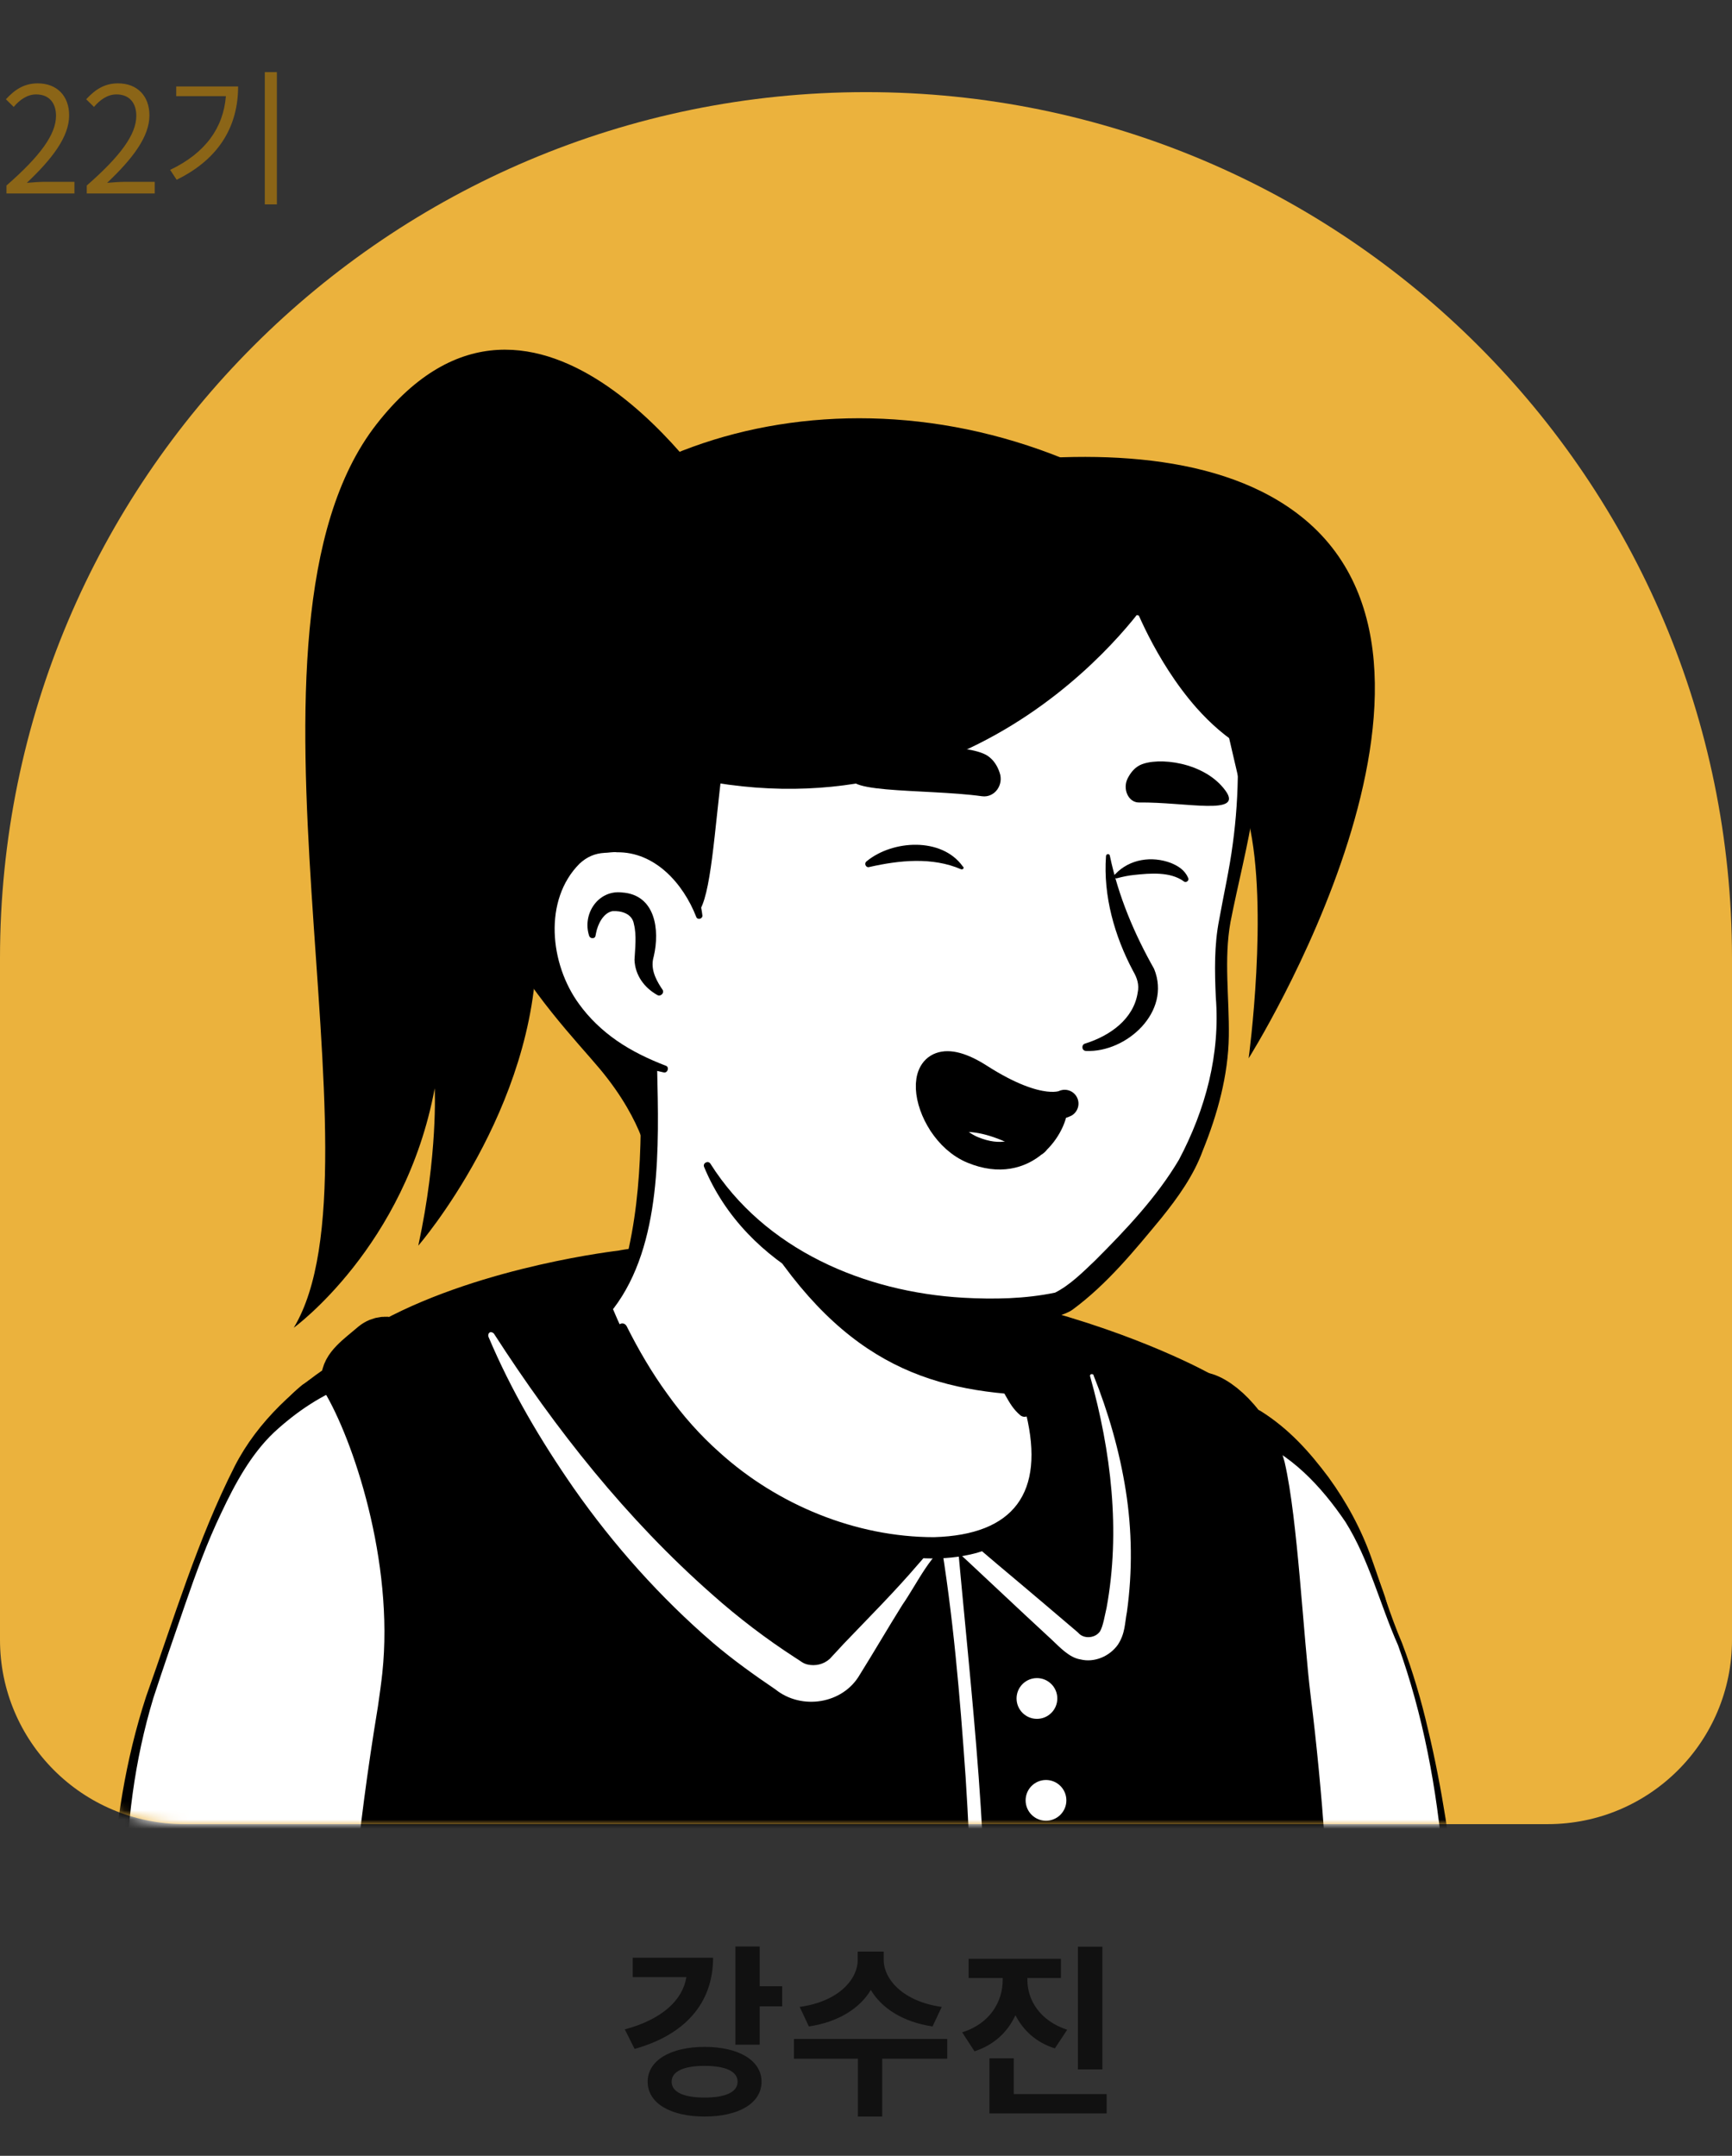 <svg width="188" height="234" viewBox="0 0 188 234" fill="none" xmlns="http://www.w3.org/2000/svg">
<rect x="0" y="0" width="188" height="234" fill="#333333" stroke="none"/>
<path d="M68.682 212.5V214.6H74.502C74.102 217.12 71.842 219.2 67.822 220.28L68.882 222.4C74.322 220.88 77.402 217.46 77.402 212.5H68.682ZM76.482 227.68C74.242 227.68 72.902 227.1 72.902 225.96C72.902 224.82 74.242 224.24 76.482 224.24C78.722 224.24 80.062 224.82 80.062 225.96C80.062 227.1 78.722 227.68 76.482 227.68ZM76.482 222.18C72.762 222.18 70.302 223.66 70.302 225.96C70.302 228.28 72.762 229.74 76.482 229.74C80.202 229.74 82.662 228.28 82.662 225.96C82.662 223.66 80.202 222.18 76.482 222.18ZM82.462 215.6V211.28H79.822V221.94H82.462V217.78H84.902V215.6H82.462ZM102.221 217.84C98.041 217.26 95.921 214.86 95.921 212.72V211.84H93.101V212.72C93.101 214.88 91.001 217.26 86.801 217.84L87.801 219.96C91.021 219.48 93.341 217.98 94.521 216C95.701 217.98 98.001 219.48 101.221 219.96L102.221 217.84ZM102.821 221.32H86.181V223.46H93.121V229.74H95.761V223.46H102.821V221.32ZM119.659 211.3H116.999V224.62H119.659V211.3ZM115.839 220.32C112.859 219.34 111.519 217.08 111.519 214.92V214.7H115.159V212.62H105.139V214.7H108.839V214.92C108.839 217.22 107.499 219.64 104.439 220.6L105.779 222.66C107.919 221.96 109.399 220.54 110.219 218.74C111.059 220.38 112.459 221.7 114.499 222.34L115.839 220.32ZM110.039 227.3V223.42H107.399V229.4H120.119V227.3H110.039Z" fill="#111111"/>
<path d="M0 104C0 52.085 42.085 10 94 10C145.915 10 188 52.085 188 104V178C188 189.046 179.046 198 168 198H20C8.954 198 0 189.046 0 178V104Z" fill="#EBB23D"/>
<mask id="mask0_322_1617" style="mask-type:alpha" maskUnits="userSpaceOnUse" x="0" y="10" width="188" height="188">
<path d="M0 10H188V178C188 189.046 179.046 198 168 198H20C8.954 198 0 189.046 0 178V10Z" fill="#D9D9D9"/>
</mask>
<g mask="url(#mask0_322_1617)">
<path d="M145.055 181.043C144.625 181.35 144.133 181.657 143.703 181.965C143.212 182.272 142.782 182.579 142.29 182.825C141.86 183.071 141.491 183.316 141.061 183.562C141 183.623 140.938 183.623 140.877 183.685C139.464 184.545 137.989 185.344 136.515 186.081C136.085 186.327 135.593 186.572 135.163 186.757C135.163 186.757 135.102 186.818 135.04 186.818C134.549 187.064 134.057 187.31 133.566 187.555C132.583 188.047 131.538 188.477 130.555 188.907C130.064 189.153 129.511 189.337 129.02 189.522C128.528 189.706 127.975 189.952 127.484 190.136C126.992 190.32 126.439 190.566 125.948 190.75C125.948 190.75 125.948 190.75 125.886 190.75C125.395 190.935 124.842 191.119 124.35 191.303C123.244 191.672 122.077 192.04 120.971 192.409C120.603 192.532 120.172 192.655 119.804 192.778C118.637 193.146 117.469 193.454 116.302 193.699C115.872 193.822 115.442 193.884 114.95 194.006C113.844 194.252 112.677 194.498 111.571 194.744C111.325 194.805 111.141 194.805 110.895 194.867C110.527 194.928 110.097 194.989 109.728 195.051C109.175 195.112 108.684 195.235 108.131 195.297C107.885 195.358 107.639 195.358 107.393 195.42C107.086 195.481 106.718 195.542 106.349 195.542C105.366 195.665 104.322 195.788 103.338 195.911C103.031 195.972 102.663 195.972 102.355 196.034H102.294C101.864 196.095 101.434 196.095 101.004 196.157C100.574 196.218 100.144 196.218 99.714 196.218C99.468 196.218 99.161 196.28 98.915 196.28C98.424 196.28 97.993 196.341 97.563 196.341C96.949 196.341 96.396 196.403 95.782 196.403C95.167 196.403 94.614 196.403 94 196.403C93.57 196.403 93.14 196.403 92.71 196.403C66.783 196.034 43.498 185.037 26.848 167.588C26.848 167.588 26.848 167.527 26.787 167.527C24.944 165.868 26.541 157.021 33.975 151.43C43.314 144.365 65.677 139.941 65.677 139.941C65.677 139.941 74.34 138.528 106.472 145.225C125.272 149.157 139.587 154.871 147.574 170.353C149.233 173.548 150.891 178.463 145.055 181.043Z" fill="white"/>
<path d="M106.656 144.549C118.452 146.945 131.047 149.525 140.754 157.328C144.011 159.97 146.161 163.84 147.943 167.588C148.803 169.431 149.663 171.336 150.339 173.363C150.707 174.715 151.26 176.251 150.953 177.848C150.892 178.278 150.523 178.831 150.216 179.139C148.803 180.552 147.267 181.412 145.731 182.518C136.699 188.784 126.316 193.208 115.565 195.542C91.604 200.765 65.677 196.71 44.604 184.115C37.6 179.876 31.149 174.715 25.62 168.633C25.005 167.895 25.005 166.667 25.005 165.868C25.067 164.025 25.558 162.243 26.173 160.584C27.647 156.775 29.552 152.966 32.808 150.324C35.143 148.727 37.662 147.375 40.242 146.269C48.352 142.829 56.892 140.433 65.677 139.45C66.415 139.388 66.537 140.433 65.8 140.556C57.383 142.276 49.028 144.856 41.225 148.358C38.399 149.771 35.388 151 33.115 153.212C30.965 155.546 29.429 158.434 28.2 161.383C27.401 163.165 26.849 165.991 27.094 167.404C30.965 172.012 35.511 176.067 40.426 179.569C67.336 198.369 108.192 199.597 136.822 183.931C139.403 182.518 141.922 180.92 144.318 179.261C145.485 178.463 146.714 177.787 147.635 176.865C147.697 176.804 147.635 176.865 147.635 176.927C147.635 176.988 147.574 177.05 147.574 177.05C147.635 176.312 147.39 175.329 147.082 174.346C145.977 170.783 144.195 167.035 142.29 163.779C139.28 158.925 134.181 155.854 129.02 153.396C125.456 151.737 121.709 150.447 117.899 149.218C114.09 147.99 110.22 146.945 106.349 146.023C105.366 145.778 105.673 144.365 106.656 144.549Z" fill="black"/>
<path d="M130.249 151.43C130.249 151.43 122.877 147.252 111.019 144.242C111.019 144.242 102.541 140.74 90.253 139.02C74.156 136.747 67.521 138.282 67.521 138.282C67.521 138.282 53.329 139.88 42.7 145.594C42.7 145.594 45.526 169.431 67.153 178.77C88.717 188.109 118.76 183.501 125.887 177.48C132.952 171.459 131.969 153.458 130.249 151.43Z" fill="black" stroke="black" stroke-width="5.126" stroke-miterlimit="10" stroke-linecap="round" stroke-linejoin="round"/>
<path d="M37.723 148.727C37.723 148.727 33.607 150.386 29.06 155.055C23.961 160.277 19.845 173.548 16.404 183.501C9.892 202.239 14.254 226.692 14.254 226.692H158.019C158.019 226.692 159.309 195.542 151.199 176.681C150.155 174.285 148.434 168.203 146.345 164.824C142.966 159.294 139.157 156.038 136.147 154.625C136.147 154.625 137.498 179.139 110.343 180.49C83.187 181.842 50.379 173.241 49.581 168.203C48.782 163.042 37.723 148.727 37.723 148.727Z" fill="white"/>
<path d="M37.355 150.201C37.6 150.324 38.153 150.263 38.338 150.14H38.276L38.153 150.201C35.02 151.307 32.194 153.212 29.736 155.485C27.217 157.881 25.497 161.076 24.023 164.209C22.487 167.404 21.258 170.783 20.091 174.162C18.923 177.541 17.756 180.92 16.65 184.299C12.534 197.877 13.087 212.622 15.913 226.384L14.377 225.094H158.142L156.544 226.63C157.834 210.841 157.159 193.576 151.752 178.586C149.786 174.162 148.619 169.308 146.038 165.192C143.458 161.383 140.017 157.635 135.594 156.099L137.806 154.563C137.99 166.298 131.416 177.05 119.927 180.49C114.705 182.21 109.114 182.272 103.708 182.272C98.362 182.272 93.017 181.903 87.672 181.289C80.791 180.613 48.659 175.759 47.983 168.08C46.509 163.718 43.683 159.908 41.164 156.099C39.751 154.072 38.215 151.922 36.679 149.956L36.617 149.833L36.556 149.771C36.495 149.71 36.679 149.956 36.802 150.017C36.986 150.078 37.17 150.201 37.355 150.201ZM38.153 147.191C38.706 147.314 39.014 147.805 39.321 148.174C42.454 152.352 45.465 156.529 48.106 161.014C49.335 163.165 50.687 165.438 51.178 167.895C56.585 173.425 79.808 177.234 88.041 178.094C93.263 178.647 98.485 179.016 103.708 179.016C108.868 179.016 114.091 178.954 118.944 177.418C129.082 174.408 134.734 165.008 134.611 154.686L135.102 153.642C135.41 153.027 136.208 152.782 136.823 153.15C139.956 155.116 142.168 157.635 144.195 160.339C146.161 163.042 147.759 165.991 148.865 169.124C149.97 172.196 150.892 175.329 152.182 178.34C153.349 181.412 154.271 184.545 155.008 187.74C156.544 194.129 157.466 200.58 158.203 207.093C158.879 213.605 159.309 220.118 159.555 226.753C159.555 227.613 158.817 228.289 158.019 228.289H14.254C13.455 228.289 12.841 227.736 12.718 226.999C11.428 212.684 11.367 197.939 15.851 184.176C18.862 175.759 21.442 167.097 25.497 159.11C27.955 154.318 32.194 150.386 36.802 147.559L36.986 147.437L37.047 147.375C37.293 147.129 37.846 147.068 38.153 147.191Z" fill="black"/>
<path d="M142.291 227.736C103.708 245.553 40.181 229.457 40.181 229.457C40.181 229.457 38.891 213.79 43.56 185.59C43.744 184.3 43.928 183.01 44.051 181.842C45.403 169.063 40.734 155.301 37.416 149.772C37.416 148.359 38.891 147.376 40.549 145.962C41.225 145.41 42.147 145.348 42.638 145.717C43.498 146.945 44.297 148.174 44.973 149.464C51.854 162.182 66.906 173.917 81.283 175.33C100.881 177.296 109.053 176.989 118.821 174.838C128.221 172.749 132.891 161.199 130.249 151.983C130.187 151.861 130.187 151.676 130.126 151.492C131.785 151.369 135.655 154.564 136.945 159.295C138.297 165.131 138.911 177.726 139.71 184.3C142.413 205.803 142.291 227.736 142.291 227.736Z" fill="black" stroke="black" stroke-width="5.126" stroke-miterlimit="10" stroke-linecap="round" stroke-linejoin="round"/>
<path d="M53.636 144.795C60.332 155.178 68.012 164.885 77.289 173.056C80.115 175.575 83.187 177.91 86.32 179.937C86.935 180.306 87.119 180.552 87.672 180.675C88.471 180.859 89.392 180.675 90.068 180.06L91.604 178.401C94.307 175.575 97.133 172.749 99.653 169.8C100.697 168.633 101.68 167.404 102.11 165.807C102.356 165.377 102.909 165.315 103.339 165.561C106.595 168.448 109.974 171.213 113.292 174.039L115.749 176.128L116.978 177.173L117.101 177.296L117.162 177.357C117.777 177.91 118.883 177.787 119.374 177.111C119.743 176.558 119.927 175.268 120.111 174.531C121.647 166.175 120.603 157.513 118.33 149.403C118.268 149.28 118.391 149.157 118.452 149.157C118.575 149.157 118.698 149.157 118.698 149.28C120.296 153.273 121.524 157.513 122.2 161.813C122.876 166.114 122.937 170.537 122.323 174.961C122.077 176.251 122.139 177.296 121.34 178.524C120.418 179.814 118.76 180.49 117.285 180.122C116.056 179.937 115.012 178.77 114.152 177.971C110.22 174.347 106.288 170.599 102.356 166.974L103.707 166.851C100.943 168.633 99.714 171.643 97.932 174.224C96.396 176.681 94.86 179.323 93.324 181.781C91.481 184.975 86.996 185.651 84.17 183.378C81.897 181.842 79.501 180.122 77.412 178.34C71.698 173.425 66.599 167.711 62.298 161.567C58.673 156.345 55.479 150.939 53.021 145.102C52.96 144.918 53.021 144.672 53.205 144.611C53.328 144.549 53.574 144.672 53.636 144.795Z" fill="white"/>
<path d="M104.936 219.258C105.735 210.534 105.366 201.625 104.813 192.901C104.199 184.115 103.461 175.268 101.987 166.544C101.803 165.377 103.584 165.008 103.83 166.237C105.366 183.747 107.701 201.871 106.779 219.442C106.718 220.609 104.875 220.487 104.936 219.258Z" fill="white"/>
<path d="M112.555 186.573C113.776 186.573 114.766 185.582 114.766 184.361C114.766 183.139 113.776 182.149 112.555 182.149C111.333 182.149 110.343 183.139 110.343 184.361C110.343 185.582 111.333 186.573 112.555 186.573Z" fill="white"/>
<path d="M113.537 197.632C114.759 197.632 115.749 196.641 115.749 195.42C115.749 194.198 114.759 193.208 113.537 193.208C112.316 193.208 111.326 194.198 111.326 195.42C111.326 196.641 112.316 197.632 113.537 197.632Z" fill="white"/>
<path d="M112.431 160.892C111.141 167.22 102.785 171.029 88.716 165.315C74.094 159.417 67.766 145.348 66.168 141.17C74.831 124.95 68.81 113.707 68.81 113.707C88.778 111.987 106.226 135.333 106.226 135.333L108.929 146.884C109.175 147.867 109.666 148.727 110.404 149.341C111.694 151.614 113.23 156.837 112.431 160.892Z" fill="white"/>
<path d="M65.862 141.354C67.029 139.573 67.766 137.484 68.258 135.456C69.179 131.217 69.487 126.916 69.548 122.616V121.018C69.364 119.421 68.811 117.762 68.196 116.288C67.398 114.322 70.285 113.093 71.207 115.059C71.33 115.305 71.33 115.735 71.33 115.98C71.514 124.336 71.883 135.088 66.599 142.03C66.23 142.399 65.493 141.846 65.862 141.354Z" fill="black"/>
<path d="M106.902 135.211C107.823 135.764 108.131 136.501 108.254 137.238C108.622 138.713 108.499 140.31 108.868 141.846C109.175 143.32 110.097 144.733 110.342 146.269C110.65 147.867 111.571 151.246 111.94 152.905C112.063 153.273 111.817 153.703 111.387 153.765C111.141 153.826 110.957 153.765 110.773 153.642C109.974 152.966 109.605 152.29 109.114 151.43C108.315 149.956 107.762 148.604 107.271 146.945C106.84 145.471 107.025 143.873 106.656 142.337C106.349 140.863 105.489 139.45 105.182 137.914C104.997 137.177 104.936 136.378 105.489 135.456C105.857 135.088 106.472 134.965 106.902 135.211Z" fill="black"/>
<path d="M111.326 151.43C99.591 150.816 90.007 147.129 80.668 130.48C88.532 137.422 97.81 140.064 107.578 141.293L108.868 146.945C109.114 147.928 110.589 150.816 111.326 151.43Z" fill="black"/>
<path d="M110.835 149.157C112.923 153.089 114.152 158.004 112.862 162.366C111.879 165.438 109.053 167.711 105.981 168.571C98.854 170.476 90.621 167.465 84.293 164.086C76.491 159.724 70.716 152.413 67.029 144.426C66.784 143.812 67.644 143.32 68.012 143.935C69.302 146.515 70.777 149.034 72.436 151.307C74.095 153.642 75.999 155.792 78.15 157.697C84.416 163.349 92.895 166.851 101.373 166.851C110.097 166.605 113.415 161.997 111.387 153.519C111.08 152.167 110.589 150.754 109.913 149.587C109.544 149.095 110.466 148.543 110.835 149.157Z" fill="black"/>
<path d="M134.611 75.37C135.716 80.531 136.269 84.709 133.259 98.471C130.31 112.171 137.498 114.997 120.48 136.931C113.537 145.901 96.703 143.382 83.064 134.105C78.456 130.971 76.49 122.923 73.05 117.209C70.347 112.724 69.118 117.394 65.554 113.523C60.701 108.239 54.864 97.611 57.752 78.811C62.421 48.337 86.566 44.774 104.445 48.153C122.446 51.593 131.662 61.792 134.611 75.37Z" fill="white"/>
<path d="M68.626 118.991C67.213 116.595 65.37 114.506 63.65 112.294C61.991 110.021 60.639 107.502 59.533 104.922C52.222 86.982 55.048 61.731 72.988 51.163C80.422 46.863 89.392 45.818 97.748 46.494C115.626 47.784 132.03 56.017 135.901 74.94C137.99 83.296 135.163 91.897 133.566 100.068C132.829 104.123 133.443 108.301 133.382 112.479C133.32 116.718 132.153 120.957 130.556 124.889C129.573 127.592 127.852 129.988 126.071 132.2C123.122 135.763 120.173 139.388 116.425 142.153C115.565 142.767 114.029 143.075 112.984 143.197C110.097 143.628 107.271 143.75 104.383 143.566C93.079 143.075 80.975 137.607 76.429 126.671C76.245 126.241 76.859 125.933 77.105 126.302C83.003 135.641 93.816 140.248 104.567 140.863C107.885 141.047 111.264 140.986 114.52 140.31C116.118 139.511 117.531 138.098 118.882 136.808C122.2 133.49 125.579 129.927 127.975 125.872C130.863 120.404 132.46 114.445 131.969 108.239C131.846 105.475 131.784 102.587 132.337 99.822C132.829 97.058 133.443 94.416 133.812 91.59C134.18 88.886 134.365 86.122 134.365 83.418C134.058 75.493 131.477 67.322 126.439 61.178C115.319 47.354 89.024 43.73 74.217 53.191C64.879 58.966 60.516 69.779 59.103 80.285C56.953 92.88 57.567 105.29 67.582 114.445L70.531 117.516C71.698 118.868 69.609 120.465 68.626 118.991Z" fill="black"/>
<path d="M75.876 99.454C75.876 99.454 73.971 90.238 65.001 91.344C57.26 92.327 54.557 110.881 72.128 116.042" fill="white"/>
<path d="M71.329 107.994C69.916 107.195 68.933 105.843 68.872 104.184C68.933 102.956 69.118 101.543 68.81 100.314C68.626 99.147 67.397 98.839 66.476 98.901C65.493 99.085 64.878 100.314 64.694 101.297C64.694 101.358 64.633 101.543 64.633 101.604C64.571 101.911 64.08 101.911 63.957 101.604C63.158 99.208 64.94 96.566 67.52 96.873C71.145 97.119 71.636 100.928 70.961 103.816C70.592 105.045 71.084 106.15 71.759 107.195L71.882 107.379C72.189 107.748 71.698 108.239 71.329 107.994Z" fill="black"/>
<path d="M120.48 92.941C121.401 97.303 123.121 101.358 125.272 105.167C127.176 109.837 122.261 114.26 117.899 114.076C117.408 114.076 117.346 113.4 117.776 113.277C120.541 112.417 123.06 110.574 123.49 107.748C123.674 106.888 123.429 106.15 122.999 105.413C120.971 101.604 119.742 97.242 120.05 92.941C120.05 92.634 120.48 92.634 120.48 92.941Z" fill="black"/>
<path d="M75.569 99.515C74.156 95.89 71.084 92.45 66.967 92.511C66.599 92.45 65.984 92.573 65.616 92.573C64.571 92.634 63.711 93.003 62.912 93.74C58.98 97.672 59.656 104.614 62.851 108.977C63.957 110.512 65.37 111.864 66.967 112.97C68.565 114.076 70.346 114.936 72.251 115.673C72.681 115.796 72.497 116.472 72.067 116.41C67.95 115.55 64.018 113.523 61.315 110.144C57.137 105.106 56.277 96.689 61.254 91.774C62.359 90.791 63.895 90.054 65.431 90.054C65.923 90.054 66.66 89.931 67.152 90.054C69.732 90.177 72.189 91.467 73.787 93.494C75.2 95.214 75.999 97.303 76.244 99.392C76.244 99.761 75.692 99.884 75.569 99.515Z" fill="black"/>
<path d="M114.397 119.974C114.459 120.957 113.721 122.677 112.37 123.906C105.427 119.667 102.294 121.878 102.294 121.878C99.836 118.131 100.389 113.031 106.349 116.902C110.465 119.605 113.045 120.035 114.397 119.974Z" fill="black"/>
<path d="M112.308 123.967C110.834 125.258 108.622 126.056 105.612 124.828C104.198 124.275 103.093 123.169 102.232 121.94C102.294 121.94 105.366 119.728 112.308 123.967Z" fill="white"/>
<path d="M115.564 119.79C115.564 119.79 112.984 121.203 106.349 116.964C98.423 111.864 100.021 122.554 105.611 124.828C111.448 127.224 114.458 122.001 114.397 120.035" stroke="black" stroke-width="3" stroke-miterlimit="10" stroke-linecap="round" stroke-linejoin="round"/>
<path d="M102.294 121.94C102.294 121.94 105.427 119.728 112.37 123.967" stroke="black" stroke-width="3" stroke-miterlimit="10" stroke-linecap="round" stroke-linejoin="round"/>
<path d="M106.594 86.429C107.946 86.613 108.99 85.2 108.499 83.848C108.253 83.111 107.823 82.435 107.147 82.005C105.058 80.715 97.256 80.592 93.139 83.541C89.453 86.245 100.451 85.569 106.594 86.429Z" fill="black"/>
<path d="M123.613 87.105C122.507 87.105 121.831 85.692 122.384 84.524C122.691 83.91 123.121 83.357 123.736 83.05C125.64 82.128 130.739 82.681 133.013 85.814C135.04 88.579 128.712 87.043 123.613 87.105Z" fill="black"/>
<path d="M104.321 94.354C101.188 93.003 97.624 93.371 94.368 94.109C94 94.231 93.754 93.74 94.061 93.494C96.887 91.159 102.232 90.852 104.505 94.047C104.69 94.17 104.567 94.416 104.321 94.354Z" fill="black"/>
<path d="M128.466 95.644C126.992 94.6 124.842 94.784 123.121 94.969C122.507 95.03 121.893 95.153 121.217 95.337C121.032 95.399 120.848 95.091 120.971 94.969L121.094 94.846C122.63 93.248 125.026 92.88 127.115 93.678C127.852 93.986 128.589 94.416 128.958 95.276C129.142 95.583 128.712 95.89 128.466 95.644Z" fill="black"/>
<path d="M134.611 75.37C134.303 74.018 133.935 72.728 133.505 71.438C130.248 68.857 126.808 67.199 121.586 66.461C107.516 64.557 96.396 65.847 84.539 68.427C77.105 70.025 78.641 95.706 75.753 99.085C75.262 97.365 72.865 90.361 65.001 91.344C57.568 92.265 54.741 109.468 70.101 115.366C69.978 118.745 71.329 122.493 70.469 126.425C70.469 126.425 70.039 121.94 65.124 116.042C60.209 110.144 44.235 94.846 50.871 72.482C57.506 50.119 87.549 38.446 115.503 49.812C120.296 51.778 124.228 54.542 127.361 57.43C134.733 64.188 138.543 66.4 137.437 76.291C137.068 79.609 135.594 79.732 134.611 75.37Z" fill="black"/>
<path d="M124.842 64.803C124.842 64.803 106.718 92.573 72.927 83.971C72.927 83.971 66.353 67.445 80.668 61.116C94.983 54.788 121.34 59.273 124.842 64.803Z" fill="black"/>
<path d="M122.938 65.171C122.938 65.171 125.273 71.622 129.881 76.844C132.891 80.224 136.823 83.05 141.738 83.172C141.738 83.172 143.274 66.461 132.338 59.949C121.402 53.437 122.938 65.171 122.938 65.171Z" fill="black"/>
<path d="M78.027 54.542C78.027 54.542 58.244 23.762 40.857 46.064C23.47 68.366 42.454 126.609 31.887 144.119C31.887 144.119 43.99 135.333 47.185 118.131C47.185 118.131 47.553 125.257 45.403 135.21C45.403 135.21 58.244 120.404 58.244 102.648C58.244 84.893 71.084 59.089 78.027 54.542Z" fill="black"/>
<path d="M135.533 89.194C137.744 98.594 135.533 114.875 135.533 114.875C135.533 114.875 162.565 71.929 140.693 55.648C122.262 41.886 82.512 55.894 82.512 55.894C82.512 55.894 119.805 46.924 127.116 64.065C133.751 79.548 130.31 66.462 132.399 75.677C132.584 76.599 135.225 87.903 135.533 89.194Z" fill="black"/>
</g>
<path d="M0.704 21H8.08V19.736H4.832C4.24 19.736 3.52 19.8 2.912 19.848C5.664 17.24 7.504 14.856 7.504 12.52C7.504 10.424 6.192 9.048 4.096 9.048C2.608 9.048 1.6 9.736 0.64 10.776L1.488 11.608C2.128 10.84 2.96 10.248 3.92 10.248C5.376 10.248 6.08 11.224 6.08 12.568C6.08 14.584 4.384 16.92 0.704 20.136V21ZM9.419 21H16.795V19.736H13.547C12.955 19.736 12.235 19.8 11.627 19.848C14.379 17.24 16.219 14.856 16.219 12.52C16.219 10.424 14.907 9.048 12.811 9.048C11.323 9.048 10.315 9.736 9.355 10.776L10.203 11.608C10.843 10.84 11.675 10.248 12.635 10.248C14.091 10.248 14.795 11.224 14.795 12.568C14.795 14.584 13.099 16.92 9.419 20.136V21ZM19.126 9.384V10.44H24.518C24.246 13.848 22.326 16.6 18.47 18.44L19.174 19.512C23.942 17.176 25.846 13.528 25.846 9.384H19.126ZM28.742 7.832V22.184H30.054V7.832H28.742Z" fill="#8B6517"/>
</svg>
